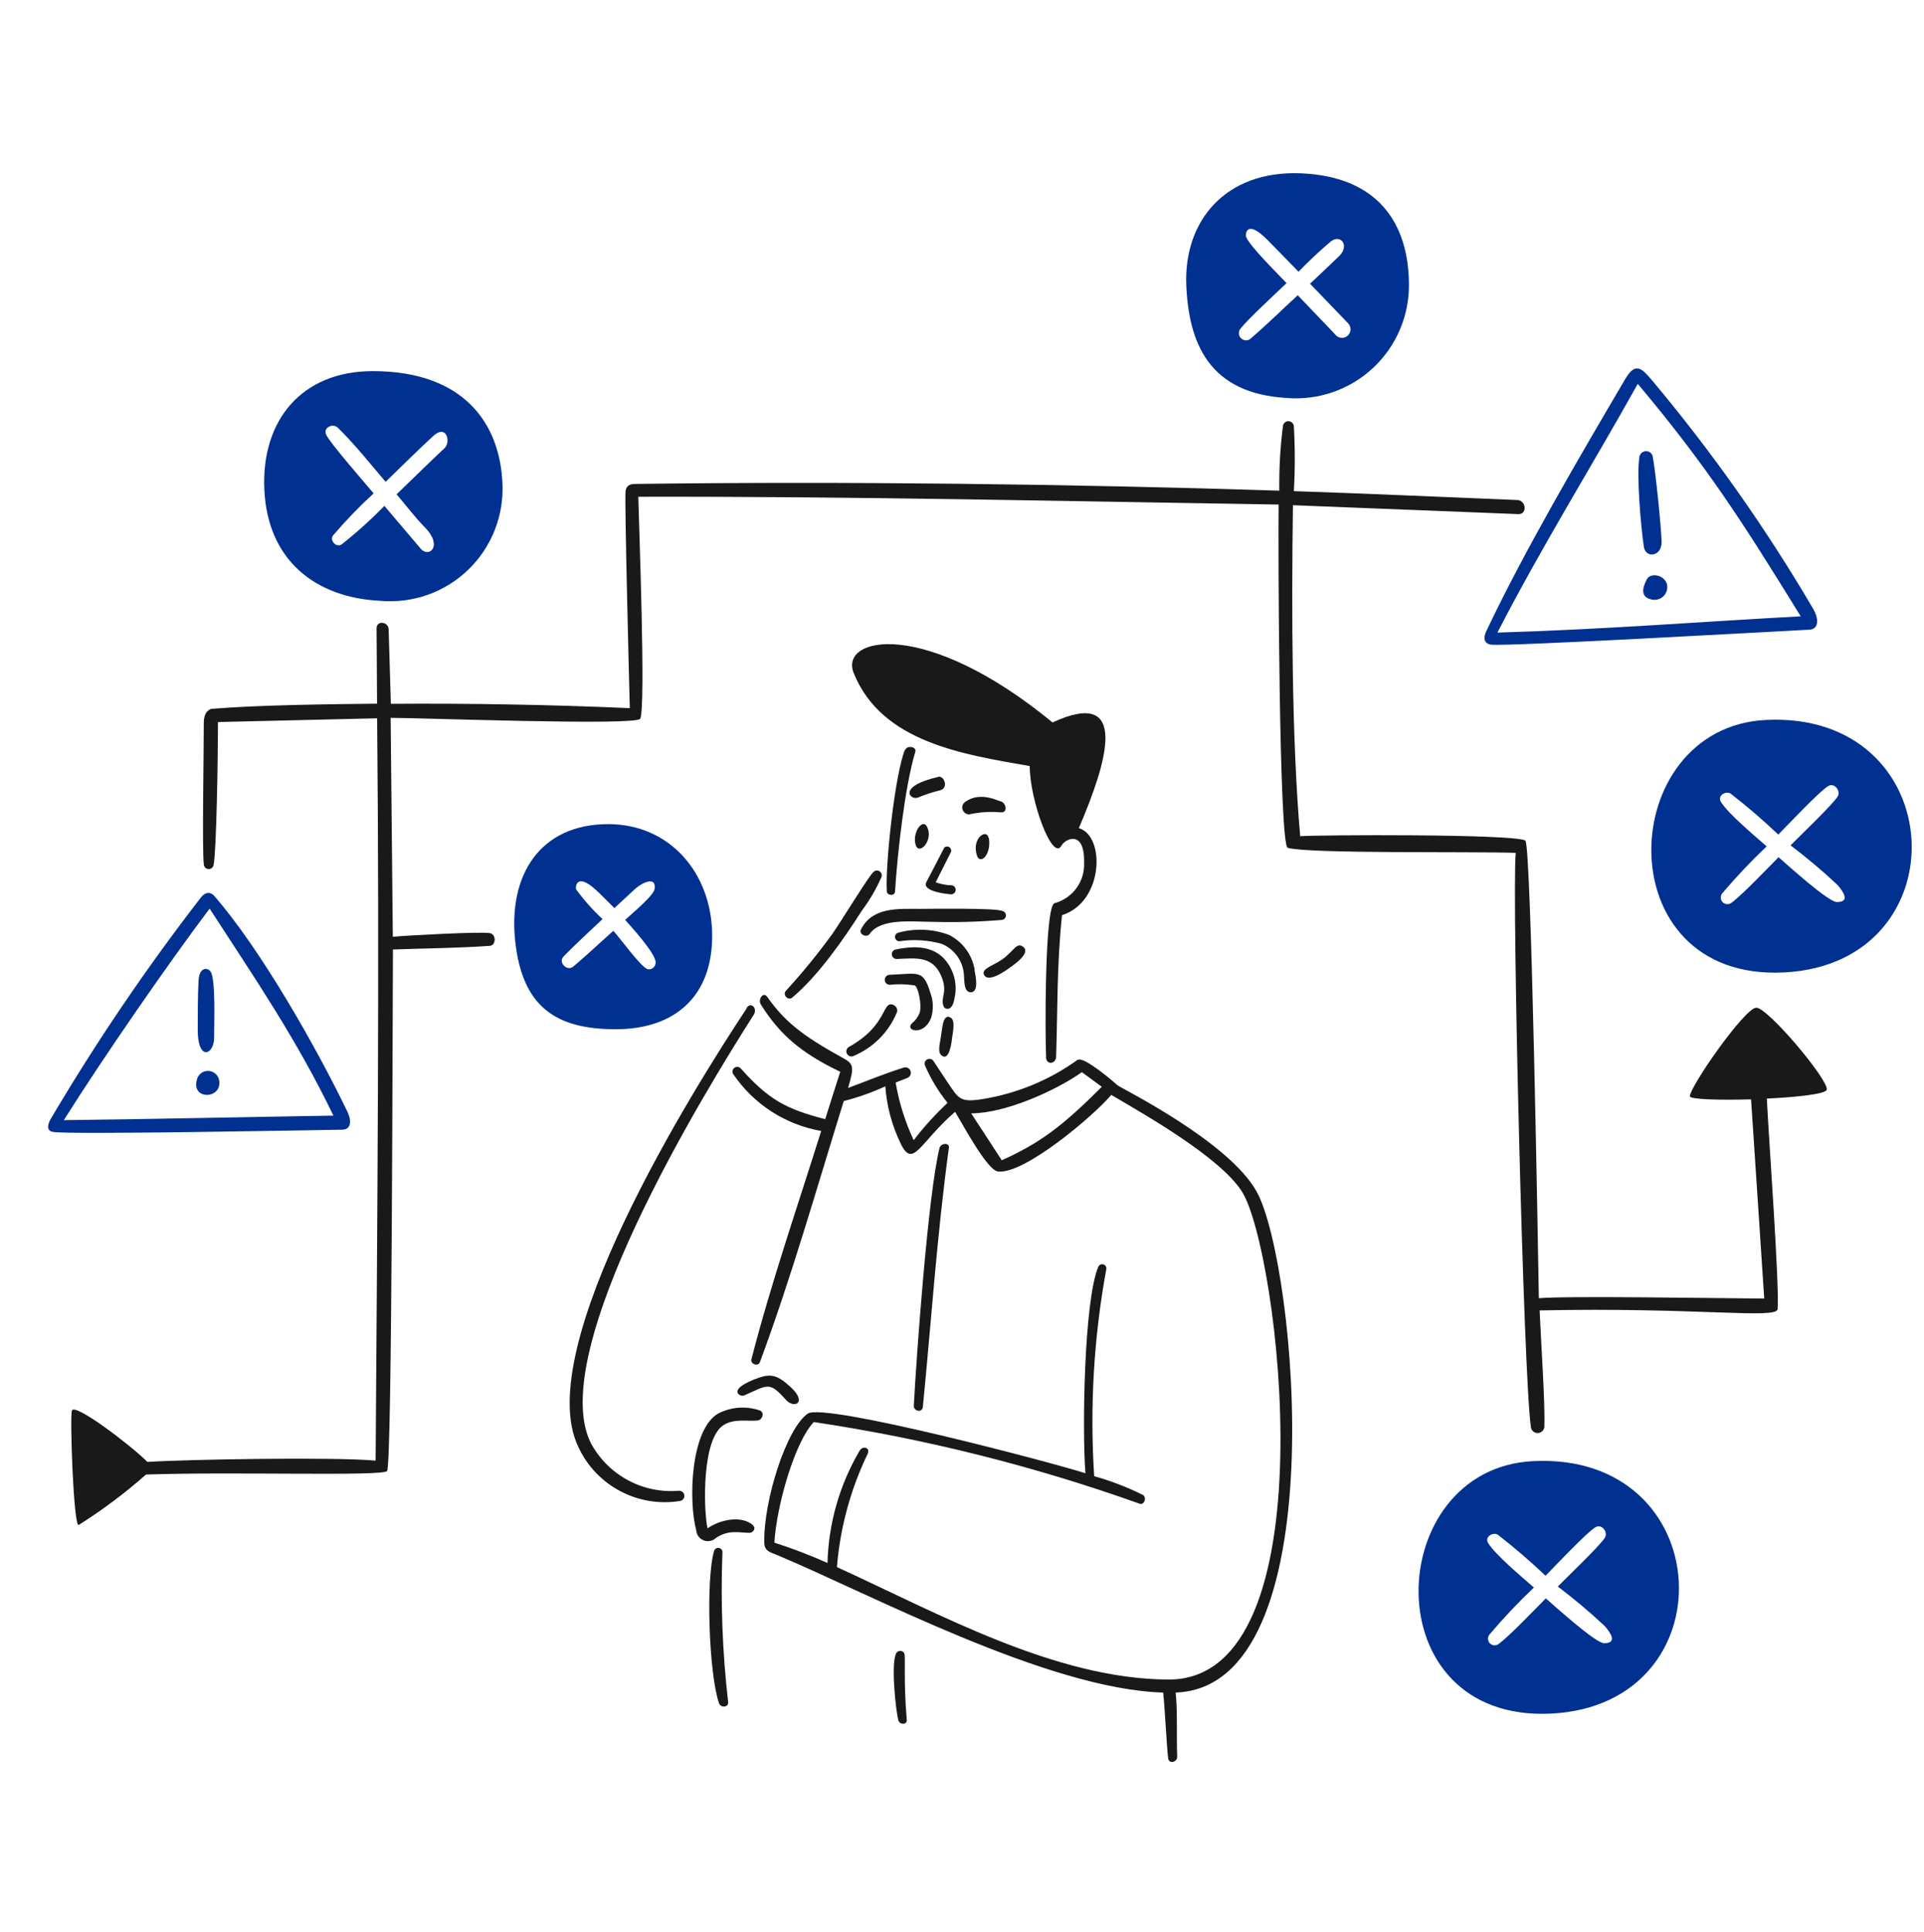 <svg width="254" height="255" viewBox="0 0 254 255" fill="none" xmlns="http://www.w3.org/2000/svg">
<path d="M6.707 147.677C6.18 148.566 6.207 149.286 7.003 149.411C9.48 149.792 40.245 149.187 45.154 149.116C46.378 149.116 46.433 147.917 45.869 146.756C41.792 138.27 34.37 125.217 28.255 118.226C27.888 117.805 27.182 117.582 26.467 118.538C19.28 127.83 12.68 137.562 6.707 147.677ZM28.944 142.687C29.252 145.1 25.296 145.21 25.976 142.581C26.041 142.227 26.232 141.908 26.513 141.683C26.794 141.457 27.146 141.341 27.506 141.353C27.866 141.366 28.209 141.508 28.473 141.753C28.737 141.998 28.904 142.329 28.944 142.687ZM28.264 137.01C28.264 139.228 26.056 140.193 26.105 135.785C26.105 133.666 26.105 131.547 26.213 129.435C26.302 127.648 27.411 127.648 27.813 128.265C28.497 129.329 28.259 135.32 28.264 137.01ZM8.424 147.856C13.736 139.416 22.364 126.961 27.674 119.933C33.737 129.284 39.104 137.09 44.019 147.257C32.619 147.435 19.833 147.729 8.424 147.856Z" fill="#003090"/>
<path d="M214.575 50.005C208.54 60.261 201.262 72.662 196.22 83.302C195.718 84.347 196.041 85.009 196.846 85.09C199.005 85.344 233.862 83.373 238.868 83.114C240.074 83.051 240.209 81.764 239.315 80.271C233.085 69.663 225.979 59.595 218.072 50.172C216.79 48.691 215.943 47.681 214.575 50.005ZM220.092 77.257C220.132 77.537 220.101 77.821 220.002 78.086C219.903 78.35 219.739 78.585 219.525 78.769C219.311 78.954 219.055 79.081 218.779 79.141C218.503 79.2 218.217 79.189 217.946 79.109C216.158 78.706 217.267 76.801 217.311 76.668C217.74 75.391 219.909 75.9 220.092 77.257ZM218.17 60.181C218.561 62.121 219.296 69.471 219.36 71.474C219.423 73.476 217.258 73.753 217.016 72.18C216.623 69.497 216.025 62.764 216.435 60.261C216.476 60.067 216.581 59.892 216.732 59.764C216.884 59.636 217.073 59.561 217.271 59.552C217.469 59.543 217.665 59.6 217.828 59.713C217.99 59.827 218.11 59.991 218.17 60.181ZM197.686 83.498C203.57 72.068 210.249 61.369 216.211 50.667C225.466 61.674 230.151 69.082 237.724 81.353C225.313 82.006 211.687 83.097 197.686 83.498Z" fill="#003090"/>
<path d="M202.366 192.864C182.489 193.874 181.193 227.385 204.797 226.188C228.401 224.99 226.863 191.618 202.366 192.864ZM211.779 216.898C210.636 216.898 205.28 212.025 204.073 210.979C202.597 212.454 199.173 216.059 197.815 217.023C197.641 217.142 197.431 217.195 197.222 217.171C197.014 217.148 196.82 217.051 196.677 216.897C196.534 216.743 196.451 216.543 196.444 216.333C196.436 216.123 196.504 215.917 196.635 215.753C198.476 213.58 200.433 211.509 202.5 209.548C200.871 208.109 197.474 205.283 196.464 203.683C195.957 202.887 197.046 202.19 197.724 202.566C199.92 204.266 202.027 206.077 204.038 207.992C205.021 207 209.617 202.11 210.689 201.555C211.467 201.152 212.262 202.19 211.914 202.896C211.44 203.836 206.55 208.484 205.655 209.415C207.813 211.043 209.881 212.786 211.852 214.636C212.656 215.554 213.55 216.895 211.779 216.895V216.898Z" fill="#003090"/>
<path d="M233.093 95.034C213.216 96.044 211.919 129.555 235.524 128.358C259.128 127.16 257.59 93.788 233.093 95.034ZM242.506 119.068C241.363 119.068 236.006 114.195 234.8 113.149C233.324 114.624 229.9 118.229 228.541 119.193C228.368 119.312 228.158 119.364 227.949 119.341C227.74 119.318 227.547 119.221 227.404 119.067C227.261 118.913 227.178 118.713 227.17 118.503C227.162 118.293 227.23 118.087 227.361 117.923C229.202 115.75 231.16 113.678 233.226 111.718C231.598 110.279 228.201 107.453 227.191 105.853C226.683 105.057 227.773 104.36 228.451 104.736C230.646 106.436 232.754 108.247 234.764 110.162C235.747 109.17 240.343 104.28 241.415 103.725C242.194 103.322 242.989 104.36 242.641 105.066C242.167 106.006 237.276 110.654 236.382 111.585C238.54 113.213 240.608 114.956 242.578 116.806C243.382 117.724 244.276 119.065 242.506 119.065V119.068Z" fill="#003090"/>
<path d="M156.612 37.718C156.952 45.364 159.66 51.926 169.826 52.526C171.908 52.702 174.003 52.44 175.977 51.755C177.951 51.07 179.758 49.978 181.283 48.551C182.808 47.123 184.016 45.391 184.829 43.466C185.641 41.542 186.041 39.468 186.001 37.379C185.92 29.601 182.024 23.282 171.696 22.877C161.8 22.491 156.231 29.145 156.612 37.718ZM176.344 44.218L171.325 38.971C169.223 40.902 167.185 42.914 165.013 44.773C164.829 44.892 164.61 44.942 164.393 44.917C164.175 44.893 163.973 44.793 163.821 44.637C163.668 44.48 163.575 44.275 163.556 44.057C163.537 43.84 163.593 43.622 163.716 43.441C164.699 42.162 168.437 38.721 169.849 37.371C168.96 36.404 164.834 32.381 164.485 31.201C164.423 30.995 164.485 28.831 167.279 31.621C168.676 33.018 170.041 34.456 171.427 35.868C172.785 34.457 174.215 33.117 175.71 31.854C177.006 30.871 178.224 32.418 176.773 33.821C175.503 35.045 174.226 36.244 172.947 37.451L177.99 42.691C178.195 42.91 178.305 43.201 178.295 43.501C178.285 43.801 178.157 44.084 177.938 44.289C177.719 44.495 177.428 44.604 177.128 44.595C176.828 44.585 176.544 44.456 176.339 44.237L176.344 44.218Z" fill="#003090"/>
<path d="M66.326 63.72C65.986 56.085 61.408 48.988 49.204 48.988C39.887 48.988 34.472 55.426 34.898 64.635C35.325 73.844 41.502 78.887 50.232 79.307C52.349 79.49 54.48 79.217 56.481 78.506C58.483 77.794 60.308 76.662 61.834 75.184C63.359 73.706 64.55 71.918 65.325 69.94C66.1 67.962 66.442 65.841 66.326 63.72ZM58.706 59.133C56.565 61.141 54.477 63.21 52.356 65.249C53.608 66.706 54.761 68.262 56.111 69.63C58.534 72.115 56.594 73.671 55.558 72.446L50.747 66.777C48.974 68.592 47.087 70.292 45.097 71.865C44.408 72.33 43.477 71.347 43.961 70.685C45.635 68.724 47.427 66.867 49.326 65.124C48.002 63.55 43.961 58.927 43.12 57.504C42.521 56.466 43.916 55.804 44.586 56.448C46.786 58.577 48.896 61.241 50.908 63.601C52.982 61.589 55.038 59.537 57.167 57.575C58.976 55.897 59.529 58.363 58.708 59.134L58.706 59.133Z" fill="#003090"/>
<path d="M80.301 108.781C71.245 108.781 67.078 115.558 68.016 124.231C68.955 132.904 73.381 135.855 81.276 135.855C89.172 135.855 94.103 131.438 94.017 123.337C93.931 115.235 88.429 108.781 80.301 108.781ZM85.508 127.933C84.619 127.665 81.932 123.927 80.974 122.863C79.186 124.445 77.488 126.074 75.673 127.592C74.868 128.263 73.641 127.021 74.394 126.26C76.045 124.553 77.823 122.958 79.544 121.316C78.254 120.12 77.083 118.802 76.048 117.379C75.959 117.138 76.048 115.135 78.57 117.379C79.459 118.174 80.259 119.042 81.11 119.865L83.863 117.316C84.642 116.601 86.657 115.527 86.421 117.316C86.313 118.205 83.613 120.418 82.531 121.42C83.274 122.261 86.595 125.891 86.555 127.035C86.558 127.167 86.532 127.299 86.478 127.419C86.424 127.54 86.344 127.648 86.244 127.734C86.143 127.82 86.025 127.882 85.897 127.917C85.769 127.951 85.636 127.957 85.505 127.933H85.508Z" fill="#003090"/>
<path d="M121.464 119.968C118.594 119.968 115.205 119.691 113.676 122.65C113.319 123.321 114.409 123.849 114.819 123.259C116.313 121.149 120.515 121.676 122.965 121.676C126.082 121.771 129.201 121.686 132.308 121.422C132.446 121.397 132.571 121.323 132.66 121.216C132.75 121.108 132.799 120.972 132.799 120.832C132.799 120.692 132.75 120.556 132.66 120.448C132.571 120.34 132.446 120.267 132.308 120.241C131.492 119.827 122.387 119.968 121.464 119.968ZM115.285 115.132C115.384 115.015 115.522 114.937 115.673 114.914C115.825 114.89 115.98 114.922 116.109 115.004C116.239 115.086 116.335 115.212 116.379 115.358C116.423 115.505 116.413 115.663 116.35 115.803C115.667 117.355 114.809 118.825 113.793 120.183C111.308 124.064 108.044 128.776 104.583 131.681C104.029 132.146 103.277 131.279 103.744 130.792C105.932 128.404 107.983 125.892 109.885 123.27C111.146 121.462 114.762 115.523 115.285 115.132ZM117.968 132.638C116.385 132.029 117.315 135.267 112.058 138.199C111.919 138.282 111.815 138.413 111.765 138.567C111.714 138.721 111.722 138.888 111.785 139.037C111.848 139.186 111.963 139.308 112.108 139.379C112.254 139.45 112.42 139.466 112.576 139.425C113.897 138.891 115.096 138.096 116.102 137.088C117.108 136.08 117.901 134.88 118.432 133.558C118.472 133.379 118.447 133.192 118.362 133.029C118.277 132.866 118.137 132.739 117.968 132.669V132.638ZM128.643 128.015C128.796 128.82 129.278 130.966 128.153 130.975C127.204 130.975 127.329 129.365 127.264 128.829C127.233 127.912 126.938 127.024 126.415 126.27C125.892 125.517 125.162 124.931 124.314 124.582C122.496 124.077 120.592 123.961 118.726 124.242C118.587 124.241 118.453 124.19 118.349 124.098C118.245 124.006 118.178 123.879 118.16 123.741C118.143 123.604 118.176 123.464 118.254 123.349C118.331 123.234 118.448 123.151 118.582 123.115C120.776 122.509 123.105 122.603 125.243 123.384C126.142 123.828 126.922 124.479 127.518 125.285C128.115 126.09 128.51 127.026 128.672 128.015H128.643ZM125.622 128.024C126.173 129.199 126.307 130.526 126.003 131.788C125.726 133.576 124.752 133.237 124.591 132.879C124.046 131.628 125.279 130.993 124.17 128.632C122.99 126.111 120.741 126.496 118.359 126.585C118.207 126.582 118.062 126.525 117.948 126.425C117.835 126.324 117.762 126.186 117.741 126.036C117.721 125.886 117.754 125.733 117.836 125.606C117.918 125.479 118.043 125.385 118.188 125.342C121.311 124.68 124.157 124.921 125.622 128.024ZM122.828 131.064C121.88 127.926 121.245 128.524 117.463 128.668C117.288 128.668 117.12 128.737 116.995 128.861C116.871 128.986 116.802 129.154 116.802 129.329C116.802 129.505 116.871 129.673 116.995 129.797C117.12 129.921 117.288 129.991 117.463 129.991C118.556 129.869 119.66 129.897 120.745 130.072C121.21 130.206 121.71 132.593 121.424 133.649C121.215 134.206 120.86 134.697 120.396 135.07C119.38 136.086 122.047 136.805 122.945 134.282C123.251 133.225 123.212 132.097 122.832 131.064H122.828Z" fill="#191919"/>
<path d="M125.328 134.208C124.439 134.081 124.439 135.549 124.21 136.89C124.083 137.713 123.79 138.777 124.21 139.225C125.099 140.114 125.533 138.49 125.702 136.939C125.784 136.268 126.231 134.353 125.291 134.256L125.328 134.208ZM138.104 139.501C137.977 137.32 137.871 119.491 139.23 119.214C140.393 118.897 141.412 118.192 142.119 117.217C142.826 116.241 143.179 115.053 143.119 113.85C143.209 109.46 140.616 110.712 140.133 111.615C138.962 113.797 135.942 105.66 135.942 101.118C127.296 99.594 116.407 98.042 112.701 88.833C110.778 84.067 122.062 81.484 138.952 95.36C149.261 90.613 146.105 100.724 142.421 109.317C145.935 110.3 145.729 119.062 140.203 120.797C139.506 127.467 139.632 133.207 139.426 139.43C139.426 140.467 138.138 140.628 138.085 139.546L138.104 139.501ZM119.47 98.963C118.175 102.066 116.861 113.993 117.075 117.623C117.075 118.231 118.111 118.32 118.156 117.694C118.479 112.643 119.444 103.851 120.838 99.231C121.035 98.56 119.775 98.342 119.516 98.963H119.47ZM135.099 124.998C134.21 124.279 133.875 125.534 132.292 126.649C131.112 127.472 129.61 127.839 129.879 128.607C130.26 129.581 131.864 128.786 133.259 127.767C133.812 127.378 136.114 125.817 135.099 124.999V124.998Z" fill="#191919"/>
<path d="M142.293 139.868C138.506 142.601 134.124 144.396 129.508 145.108C126.577 145.547 126.496 144.894 124.912 142.586C124.36 141.764 123.822 140.924 123.261 140.092C123.179 139.944 123.042 139.834 122.879 139.787C122.716 139.741 122.541 139.76 122.393 139.842C122.245 139.924 122.135 140.062 122.089 140.225C122.042 140.387 122.062 140.562 122.144 140.71C122.906 142.455 123.899 144.091 125.094 145.573C123.472 147.091 121.976 148.738 120.623 150.5C119.489 148.082 118.687 145.523 118.237 142.891L119.761 142.291C119.942 142.228 120.091 142.094 120.174 141.921C120.257 141.747 120.268 141.548 120.204 141.366C120.14 141.185 120.006 141.036 119.833 140.953C119.659 140.87 119.46 140.86 119.278 140.924C116.82 141.692 114.37 142.713 111.956 143.607C112.845 140.686 112.645 140.406 111.205 139.609C105.841 136.659 103.552 134.791 101.272 131.563C100.772 130.865 100.011 131.893 100.449 132.591C102.881 136.462 105.617 138.93 110.928 141.469C110.258 143.544 109.596 145.63 108.943 147.727C103.784 146.396 101.468 145.153 97.803 141.041C97.701 140.921 97.558 140.845 97.403 140.825C97.248 140.806 97.09 140.846 96.963 140.937C96.835 141.028 96.746 141.163 96.714 141.316C96.681 141.47 96.707 141.629 96.787 141.764C98.12 143.734 99.837 145.415 101.834 146.707C103.831 147.999 106.068 148.875 108.411 149.284C105.3 159.199 101.777 169.41 99.202 179.415C99.04 180.058 100.091 180.431 100.32 179.796C104.432 168.747 107.874 156.665 111.388 145.337C113.274 144.856 115.111 144.204 116.878 143.389C117.066 146.034 117.765 148.618 118.934 150.997C120.545 154.315 121.446 150.774 126.087 146.758C126.976 148.189 130.278 154.421 131.721 154.626C135.15 155.101 144.39 147.278 146.707 144.523C151.279 147.205 161.013 152.731 163.928 157.237C168.81 164.748 175.845 221.773 154.254 221.693C139.268 221.631 123.783 212.904 110.487 206.851C110.909 201.646 112.291 196.565 114.564 191.865C114.896 191.103 113.938 190.792 113.509 191.444C110.846 195.954 109.379 201.068 109.244 206.303C106.955 205.283 104.612 204.387 102.226 203.621C102.53 198.729 104.908 190.361 107.433 187.705C122.093 189.896 136.505 193.507 150.466 198.489C151.065 198.704 151.414 197.647 150.887 197.327C148.823 196.303 146.668 195.473 144.45 194.849C143.861 185.728 144.395 176.569 146.04 167.578C146.06 167.508 146.065 167.434 146.057 167.362C146.048 167.289 146.025 167.219 145.99 167.155C145.954 167.091 145.906 167.035 145.849 166.99C145.791 166.945 145.725 166.911 145.655 166.891C145.585 166.872 145.511 166.866 145.438 166.874C145.366 166.883 145.296 166.906 145.232 166.942C145.168 166.977 145.112 167.025 145.067 167.083C145.021 167.14 144.988 167.206 144.968 167.276C143.1 171.848 142.85 188.904 143.297 194.466C139.416 193.187 108.783 185.087 106.638 186.592C103.812 188.541 100.796 198.098 100.898 203.579C100.898 204.76 101.675 204.876 102.597 205.261C114.845 210.384 138.316 222.981 153.56 223.411C153.793 225.583 154.017 230.501 154.221 232.102C154.32 232.879 155.447 232.62 155.41 231.848C155.303 229.308 155.473 225.831 155.205 223.409C176.45 222.71 171.121 166.883 165.934 157.352C162.287 150.656 147.883 143.583 147.535 143.255C147.187 142.928 143.064 139.357 142.295 139.91L142.293 139.868ZM98.572 133.029C99.109 132.215 100.03 133.029 99.521 133.918C93.075 144.03 71.902 178.445 78.019 190.515C79.135 192.577 80.83 194.268 82.895 195.38C84.96 196.492 87.305 196.976 89.642 196.773C89.816 196.766 89.986 196.825 90.117 196.939C90.248 197.053 90.331 197.214 90.347 197.387C90.363 197.56 90.312 197.733 90.205 197.87C90.097 198.007 89.941 198.097 89.769 198.122C87.064 198.56 84.29 198.102 81.869 196.818C79.448 195.535 77.513 193.495 76.358 191.01C70.028 177.965 91.557 143.694 98.621 133.028L98.572 133.029ZM95.376 204.834C95.366 204.703 95.311 204.58 95.22 204.486C95.129 204.392 95.008 204.332 94.878 204.317C94.748 204.302 94.617 204.333 94.507 204.404C94.397 204.475 94.315 204.582 94.276 204.707C93.149 208.517 93.597 221.09 94.929 224.833C95.161 225.468 96.208 225.377 96.126 224.662C95.369 218.082 95.118 211.453 95.376 204.834ZM119.379 218.245C119.584 218.648 119.252 221.706 119.709 227.017C119.762 227.669 118.82 227.705 118.609 227.114C118.27 225.935 117.564 219.435 118.341 218.173C118.4 218.086 118.479 218.017 118.572 217.97C118.665 217.923 118.769 217.901 118.873 217.906C118.977 217.91 119.078 217.941 119.166 217.996C119.255 218.051 119.328 218.127 119.379 218.218V218.245ZM124.046 151.502C124.206 150.875 125.378 150.785 125.27 151.502C123.688 163.034 122.883 175.149 121.829 185.727C121.747 186.504 120.603 186.3 120.639 185.539C120.952 179.477 122.517 157.537 124.046 151.475V151.502ZM145.459 143.455C140.264 148.64 137.34 150.856 132.251 153.155C130.9 151.09 129.569 149.016 128.209 146.96C132.679 146.96 139.289 144.009 142.829 141.523L145.459 143.455Z" fill="#191919"/>
<path d="M125.638 116.857C124.918 116.841 124.205 116.705 123.529 116.456C124.199 115.123 124.879 113.773 125.549 112.45C125.588 112.335 125.586 112.211 125.546 112.097C125.506 111.982 125.429 111.885 125.327 111.819C125.225 111.754 125.104 111.724 124.984 111.734C124.863 111.745 124.749 111.795 124.66 111.877C123.873 113.401 123.096 114.925 122.291 116.437C121.647 117.662 125.044 118.029 125.617 118.047C125.764 118.035 125.902 117.968 126.004 117.86C126.105 117.752 126.162 117.61 126.165 117.462C126.168 117.314 126.115 117.17 126.018 117.058C125.921 116.946 125.785 116.875 125.638 116.857ZM123.85 102.552C118.36 103.822 120.194 105.663 121.168 105.278C122.113 104.888 123.086 104.568 124.079 104.322C125.259 104.068 124.705 102.346 123.838 102.534L123.85 102.552ZM127.427 105.842C127.265 105.952 127.143 106.112 127.08 106.297C127.017 106.482 127.015 106.683 127.076 106.869C127.136 107.055 127.255 107.216 127.415 107.329C127.575 107.441 127.767 107.499 127.962 107.493C129.32 107.191 130.717 107.101 132.103 107.225C133.131 107.315 132.8 105.929 132.103 105.769C131.771 105.762 129.459 104.394 127.427 105.842ZM122.383 109.133C123.265 110.847 121.427 112.879 120.927 111.636C120.318 110.116 121.748 107.895 122.383 109.133ZM130.511 110.625C130.306 109.293 128.196 110.625 128.987 112.968C129.434 114.184 130.892 112.789 130.552 110.616L130.511 110.625Z" fill="#191919"/>
<path d="M99.463 201.357C97.939 199.997 95.162 200.525 93.4 201.738C92.847 199.056 92.668 189.8 95.559 188.085C96.991 187.196 98.797 187.648 100.03 187.495C100.656 187.424 100.996 186.414 100.284 186.164C99.395 185.864 98.456 185.745 97.521 185.814C96.586 185.883 95.674 186.139 94.839 186.566C91.164 188.623 90.86 198.082 91.918 202.006C91.941 202.294 92.043 202.57 92.215 202.802C92.386 203.034 92.62 203.213 92.888 203.319C93.156 203.425 93.449 203.453 93.733 203.401C94.017 203.348 94.28 203.217 94.493 203.022C96.227 201.853 97.551 202.326 98.963 202.326C99.41 202.326 99.852 201.718 99.419 201.37L99.463 201.357ZM104.416 183.126C106.603 185.151 104.846 185.997 103.746 184.762C101.528 182.277 101.385 182.813 98.202 184.208C97.764 184.396 95.967 183.547 99.463 182.124C101.681 181.221 102.518 181.368 104.416 183.126Z" fill="#191919"/>
<path d="M223.087 144.696C223.186 143.274 230.326 133.073 231.841 133.012C233.356 132.951 241.493 142.632 241.156 143.848C241.005 144.403 237.276 144.814 233.253 145.011C233.507 150.375 234.933 169.58 234.674 172.799C234.559 174.157 223.998 172.531 203.256 172.969C203.417 176.804 203.99 185.262 203.882 188.168C203.894 188.288 203.882 188.409 203.847 188.524C203.811 188.64 203.753 188.747 203.675 188.839C203.597 188.931 203.501 189.006 203.394 189.061C203.286 189.115 203.169 189.147 203.048 189.155C202.928 189.163 202.807 189.146 202.693 189.106C202.58 189.066 202.475 189.004 202.386 188.923C202.297 188.842 202.225 188.743 202.175 188.634C202.124 188.524 202.097 188.405 202.094 188.285C201.127 181.633 199.59 118.402 200.1 112.573C194.521 112.376 172.812 112.716 170.001 111.911C168.839 111.59 168.722 71.122 168.803 66.599C140.665 66.16 112.609 65.508 84.266 65.57C84.329 68.763 85.281 93.383 84.519 94.87C84.027 95.826 55.014 94.735 51.572 94.753C51.666 104.387 51.761 114.019 51.858 123.651C53.458 123.49 63.415 122.945 64.662 123.168C65.551 123.328 65.483 124.795 64.662 124.848C60.405 125.153 56.131 125.171 51.875 125.331C51.822 131.769 51.778 193.461 51.098 194.176C50.419 194.891 30.82 194.239 19.277 194.632C16.498 197.088 13.525 199.316 10.387 201.294C9.708 201.548 9.198 186.816 9.498 186.181C9.909 185.165 17.348 190.839 19.459 192.967C24.877 192.627 44.163 192.297 49.589 192.797C49.813 160.1 50.108 127.528 49.786 94.813L28.775 95.306C28.775 99.945 28.578 112.364 28.194 114.197C28.161 114.349 28.075 114.485 27.952 114.579C27.828 114.673 27.675 114.721 27.519 114.712C27.364 114.703 27.217 114.64 27.104 114.532C26.992 114.425 26.922 114.281 26.906 114.126C26.674 112.132 26.906 99.23 26.906 95.35C26.906 94.08 27.541 93.624 27.961 93.562C34.032 93.062 43.429 92.945 49.777 92.882C49.777 89.744 49.724 86.463 49.714 82.922C49.714 81.875 51.27 82.033 51.306 83.065C51.433 87.071 51.521 89.995 51.601 92.9C62.116 92.823 72.63 93.014 83.144 93.472C83.082 91.049 82.438 66.158 82.581 64.861C82.662 64.164 83.055 63.887 83.851 63.878C111.657 63.52 141.073 63.878 168.888 64.767C168.85 61.907 169.011 59.048 169.371 56.21C169.398 56.034 169.489 55.873 169.627 55.76C169.765 55.647 169.94 55.589 170.119 55.596C170.297 55.604 170.466 55.677 170.594 55.802C170.722 55.927 170.799 56.094 170.811 56.272C170.973 59.122 170.973 61.979 170.811 64.829C180.502 65.151 189.051 65.544 200.316 66C201.504 66.054 201.639 67.914 200.443 67.86L170.689 66.686C170.492 80.732 170.537 97.667 171.647 110.374C174.015 110.204 199.487 110.053 201.365 110.938C202.168 111.319 203.073 166.917 203.153 171.361C206.853 171.029 226.622 171.361 232.908 171.405L231.17 145.111C227.003 145.224 223.057 145.125 223.087 144.696Z" fill="#191919"/>
</svg>
